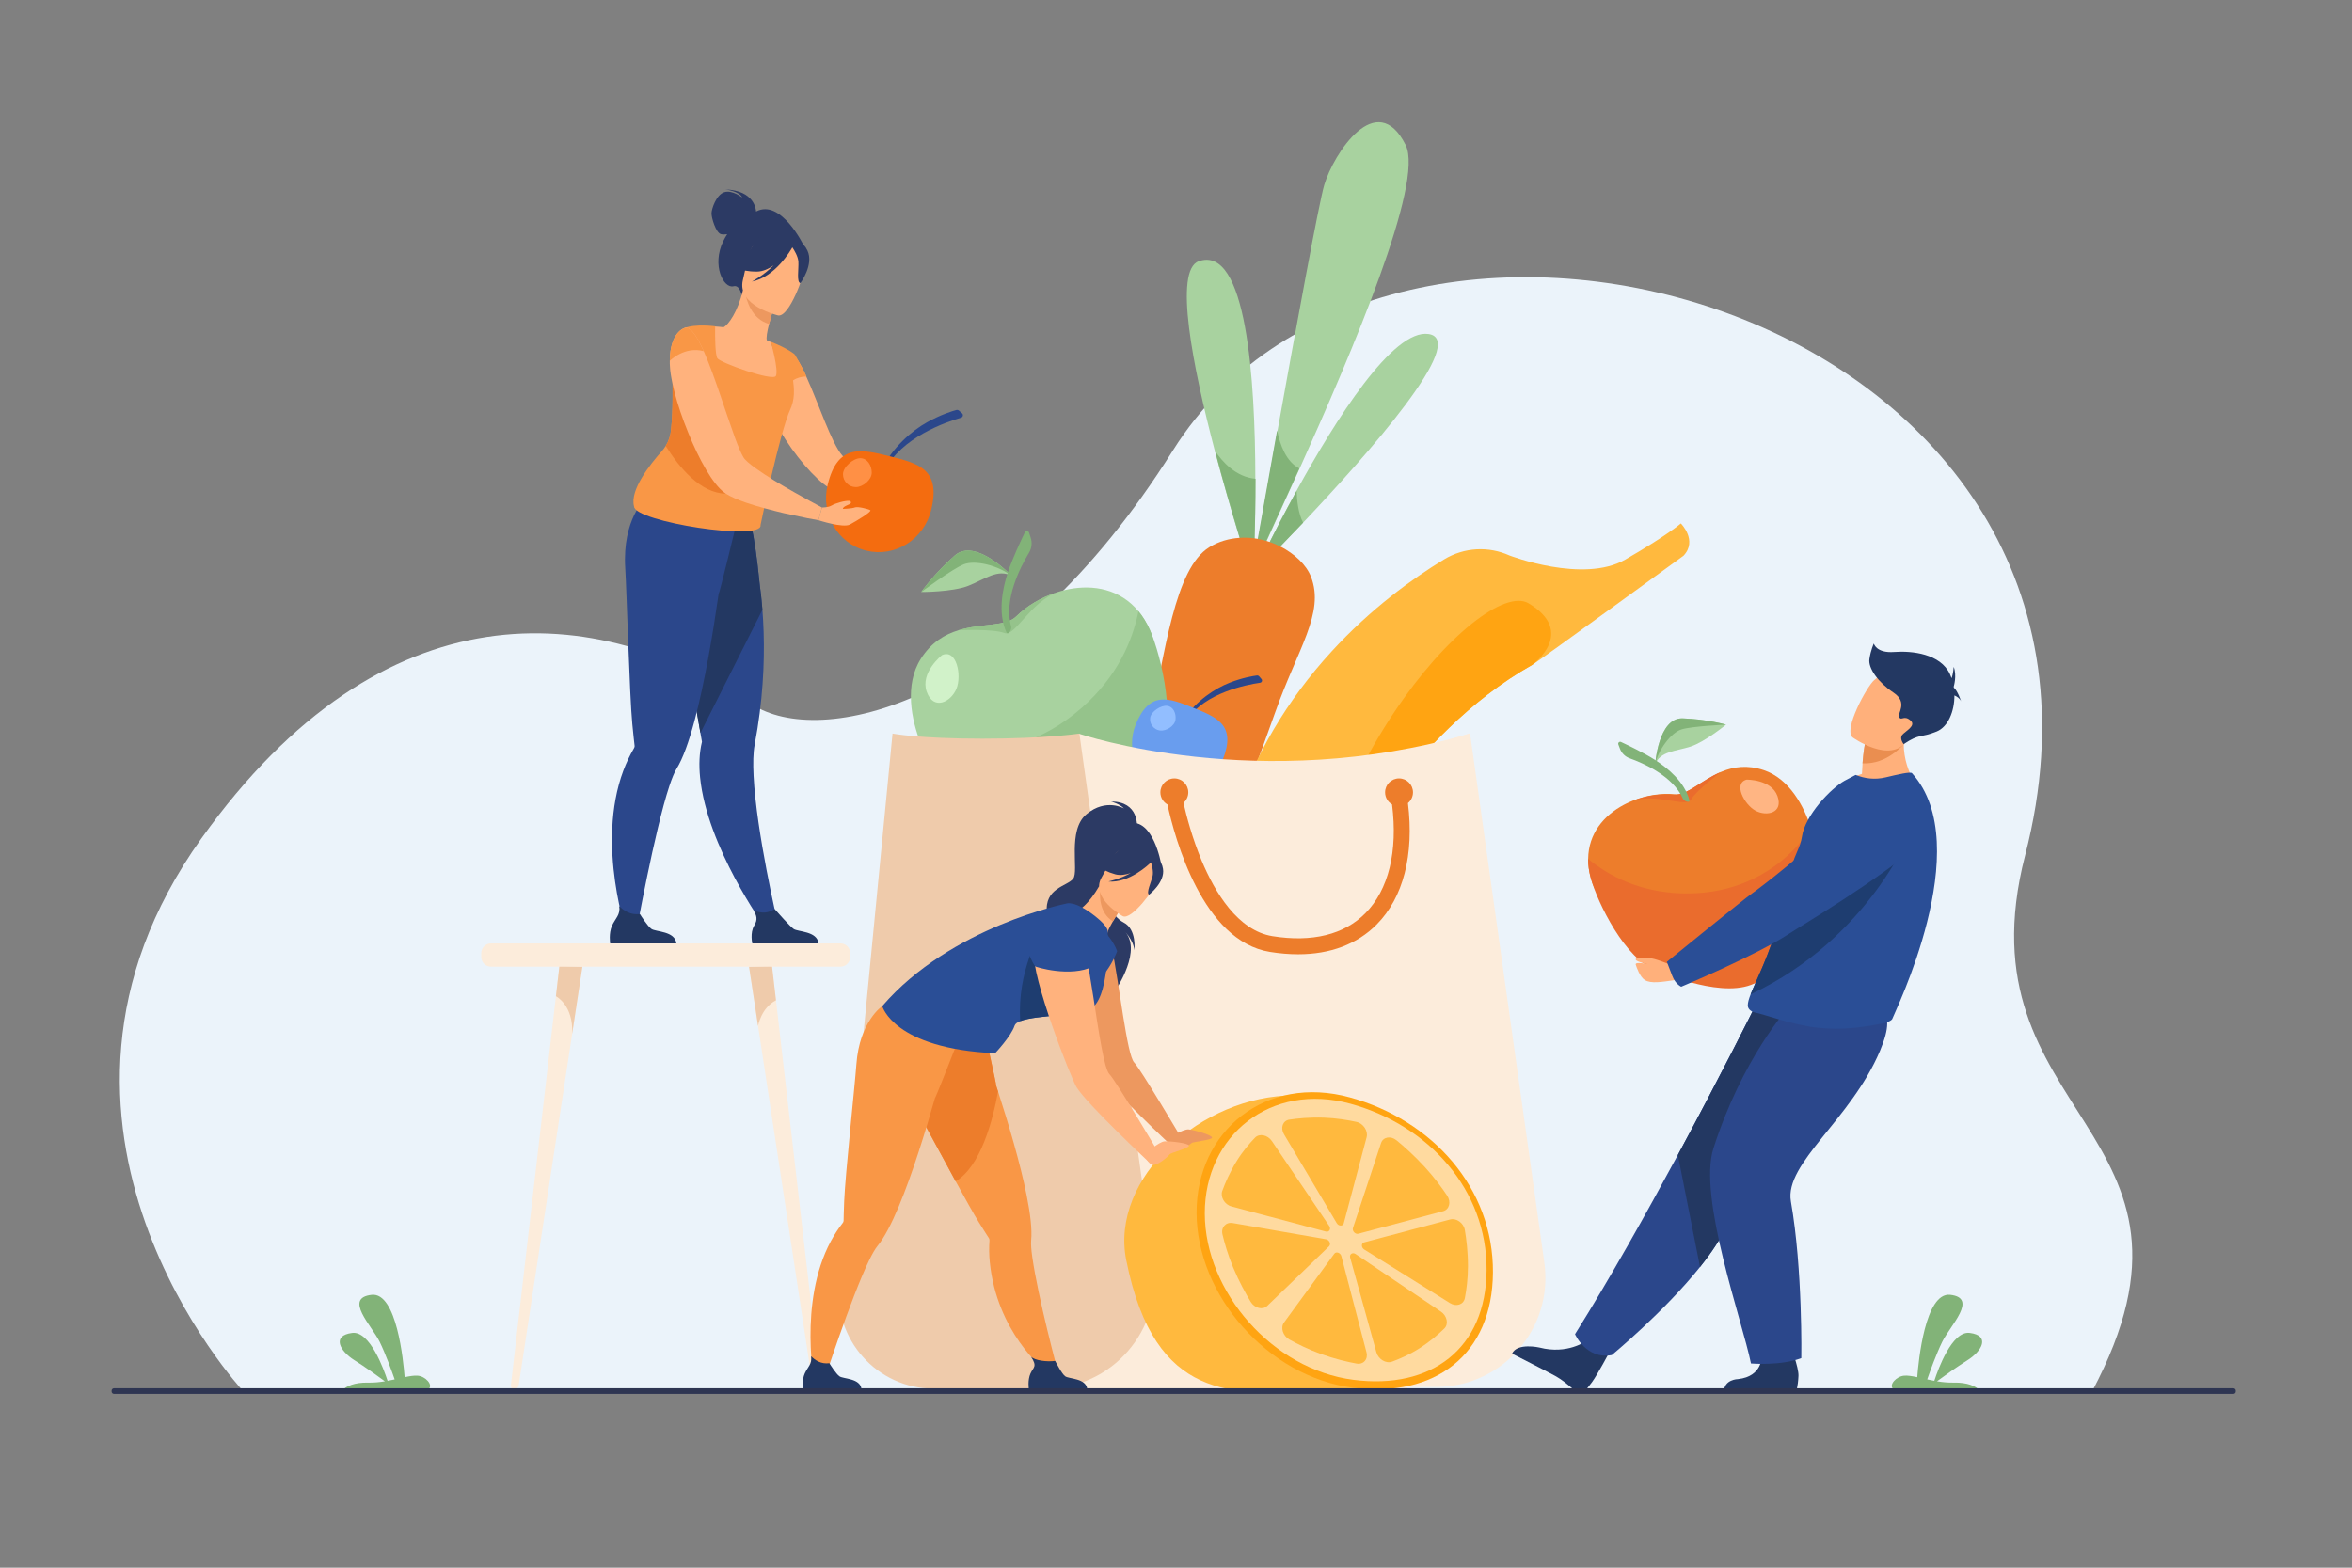 <?xml version="1.0" encoding="UTF-8" standalone="no"?>
<svg
   xmlns:dc="http://purl.org/dc/elements/1.1/"
   xmlns:cc="http://creativecommons.org/ns#"
   xmlns:rdf="http://www.w3.org/1999/02/22-rdf-syntax-ns#"
   xmlns:svg="http://www.w3.org/2000/svg"
   xmlns="http://www.w3.org/2000/svg"
   viewBox="0 0 4000 2666.667"
   height="2666.667"
   width="4000"
   xml:space="preserve"
   id="svg2"
   version="1.1"><rect x="0" y="0" width="4000" height="2666.667" fill="#808080" stroke="none"/><defs
     id="defs6" /><g
     transform="matrix(1.333,0,0,-1.333,0,2666.667)"
     id="g10"><g
       transform="scale(0.1)"
       id="g12"><g
         transform="scale(1.84)"
         id="g14"><path
           id="path16"
           style="fill:#ffffff;fill-opacity:0;fill-rule:nonzero;stroke:none"
           d="M 16300,0 H 0 V 10866.7 H 16300 V 0" /></g><g
         transform="scale(1.747)"
         id="g18"><path
           id="path20"
           style="fill:#ebf3fa;fill-opacity:1;fill-rule:nonzero;stroke:none"
           d="m 1776.22,1289.15 c 0,0 -1805.706,1938.71 -305.37,4037.72 1331.18,1862.34 2883.23,1735.04 4021.93,979.28 485.02,-321.88 1883.29,-39.67 3073.4,1855.34 C 10189.2,10745.8 15815,9178.4 14789.2,5202.41 14292.8,3278.3 16300,3208.39 15277.3,1285.09 l -13501.08,4.06" /></g><g
         transform="scale(1.036)"
         id="g22"><path
           id="path24"
           style="fill:#a8d29f;fill-opacity:1;fill-rule:nonzero;stroke:none"
           d="m 15429.3,12191.5 c -1,-17 -1.6,-25.9 -1.6,-25.9 0,0 -2.8,8.6 -8.2,25.2 -44.4,136.8 -261.2,812.1 -458.5,1564.1 -273,1040.4 -508.5,2227.3 -198.6,2337.1 587.2,208 695.5,-1454.3 697.2,-2680.9 0.9,-604.3 -24.1,-1102.7 -30.3,-1219.6" /></g><g
         transform="scale(1.159)"
         id="g26"><path
           id="path28"
           style="fill:#a8d29f;fill-opacity:1;fill-rule:nonzero;stroke:none"
           d="m 14309.2,12108.4 c -189.7,-420.9 -354.3,-775 -448.8,-987 -41.1,-92.5 -68.9,-157.9 -79.7,-190.1 9.3,52.4 34,193 69.3,393 0,0.1 0,0.1 0,0.2 53.1,299.7 130.1,732.6 214.6,1202.7 205.1,1142.6 454.8,2504 513,2698.6 102.9,343.3 576.8,1074.2 895.8,438.3 207.2,-413.3 -592.5,-2287.3 -1164.2,-3555.7" /></g><g
         transform="scale(1.15)"
         id="g30"><path
           id="path32"
           style="fill:#a8d29f;fill-opacity:1;fill-rule:nonzero;stroke:none"
           d="m 14454.5,11593.8 c -197.5,-208.5 -363.6,-377.5 -456.3,-471 -50.7,-51.2 -79.5,-79.7 -79.5,-79.7 0,0 50.6,107.8 136.7,280.1 81.4,162.7 194.5,382.8 326.8,623.6 433.2,789.4 1070.9,1801.2 1466.5,1742.7 451.3,-66.6 -678.2,-1339.9 -1394.2,-2095.7" /></g><path
         id="path34"
         style="fill:#82b378;fill-opacity:1;fill-rule:nonzero;stroke:none"
         d="m 15986.7,12631.9 c -3.2,-0.1 -6.6,-0.4 -10.1,-0.7 -46,141.8 -270.6,841.5 -475.1,1620.7 95.4,-142.9 267.8,-334.4 516.6,-356.3 1,-626.1 -24.9,-1142.5 -31.4,-1263.7" /><g
         transform="scale(1.017)"
         id="g36"><path
           id="path38"
           style="fill:#82b378;fill-opacity:1;fill-rule:nonzero;stroke:none"
           d="m 16300,13793 c -216.1,-479.4 -403.6,-882.7 -511.3,-1124.3 -8.1,67.4 -11.7,145.6 -11.7,231.1 0,0.2 0,0.2 0,0.3 60.4,341.4 148.2,834.5 244.4,1370 37.6,-186.9 115.9,-394 278.6,-477.1" /></g><g
         transform="scale(1.02)"
         id="g40"><path
           id="path42"
           style="fill:#82b378;fill-opacity:1;fill-rule:nonzero;stroke:none"
           d="m 16300,13074.1 c -222.7,-235.1 -410,-425.8 -514.6,-531.1 10.1,60.5 33.6,139.1 64.6,225.9 91.8,183.5 219.3,431.7 368.4,703.2 3.5,-113.8 19.6,-283.4 81.6,-398" /></g><path
         id="path44"
         style="fill:#a8d29f;fill-opacity:1;fill-rule:nonzero;stroke:none"
         d="m 15969.5,12667.3 c -3,-17 -4.6,-25.9 -4.6,-25.9 -2.2,1.2 -0.7,10 4.6,25.9" /><g
         transform="scale(1.037)"
         id="g46"><path
           id="path48"
           style="fill:#ed7d2b;fill-opacity:1;fill-rule:nonzero;stroke:none"
           d="m 15687.8,10523 c -367.5,-1040.97 -824.9,-2175.92 -824.9,-2175.92 l -1033.6,309.72 c 0,0 121,770.95 298.6,1628.8 207.2,1000.3 325.5,2009.5 750.5,2272 116.9,72.3 243.3,105.8 366.8,114.9 62.3,4.7 124.4,2.6 184.9,-5.4 14.5,-1.9 28.7,-4.1 43,-6.6 35.9,-6.4 71.2,-14.8 105.6,-25 13.4,-3.8 26.7,-8.1 39.9,-12.7 45.8,-15.6 90,-34.3 132.1,-55.6 179,-91.1 323.1,-228 379.6,-375.9 169.7,-444.9 -164.8,-881.9 -442.5,-1668.3" /></g><g
         transform="scale(1.329)"
         id="g50"><path
           id="path52"
           style="fill:#ffb93e;fill-opacity:1;fill-rule:nonzero;stroke:none"
           d="m 11850,7217.8 c -211.9,-642.88 -274.9,-1348.36 -187.9,-2101.08 14.6,-125.49 84.5,-234.58 185.5,-301.39 45.3,-29.94 96.8,-51.46 152.3,-62.29 124.5,0.67 370.1,226.98 510.6,515.8 38.6,79.45 69.4,163.57 87.3,249.11 140.9,668.08 401.6,1472.57 725.2,1883.73 330.8,420.47 776.4,923.07 1389.1,1268.73 0,0 0.1,0.09 0.2,0.12 59.2,33.87 1449.3,1046.23 1449.3,1046.23 138.4,146.23 -25.5,310.04 -25.5,310.04 0,0 -132,-115.76 -534.8,-347.71 -402.7,-231.86 -1110,39.9 -1110.3,39.93 -198.2,89.61 -433.4,80.5 -628.1,-37.71 -300.5,-182.38 -700.6,-470.03 -1080.1,-884.16 C 12355.9,8331.19 12042,7799.82 11850,7217.8" /></g><g
         transform="scale(1.234)"
         id="g54"><path
           id="path56"
           style="fill:#ffa412;fill-opacity:1;fill-rule:nonzero;stroke:none"
           d="m 13565.3,5941.72 c 151.7,719.39 432.5,1585.66 780.8,2028.39 356.2,452.77 836.1,993.96 1495.9,1366.17 0,0 0,0.1 0.2,0.13 11.5,8.36 457.8,337.5 -36.9,635.54 -484.1,291.65 -2460.2,-1881.21 -2334,-4298.47 41.5,85.55 74.7,176.12 94,268.24" /></g><path
         id="path58"
         style="fill:#a8d29f;fill-opacity:1;fill-rule:nonzero;stroke:none"
         d="m 14508.1,10807.3 c -77.2,-121.3 -171.9,-238.7 -283.7,-348.7 -423.5,-417.2 -1088.3,-726.6 -1944.1,-718.6 0,0 -359.3,342.5 -533.5,778.3 l 0.2,0.2 c -120.8,302.3 -209,747.4 -0.2,1077.8 134.6,212.9 307.7,313.6 483.2,366.7 298.1,90.7 602.9,43.9 736.1,176.7 131.3,130.9 318.2,243.9 523.5,309 33.5,10.7 67.5,20.1 102,27.9 h 0.1 c 14.3,3.4 28.5,6.5 42.9,9.3 0.3,0.2 0.6,0.2 0.9,0.2 316.4,61.8 654.4,1.2 889.5,-280.9 54.5,-65.4 104,-144.4 146.1,-239.4 150.6,-338.5 85.9,-767.7 -163,-1158.5" /><path
         id="path60"
         style="fill:#d1f2c9;fill-opacity:1;fill-rule:nonzero;stroke:none"
         d="m 12019,11645.3 c 0,0 -282.4,-221.7 -195.9,-467 86.6,-245.3 309.8,-132 379.6,37.9 69.8,169.9 2,511.5 -183.7,429.1" /><path
         id="path62"
         style="fill:#95c38b;fill-opacity:1;fill-rule:nonzero;stroke:none"
         d="m 14525,12205.3 c 54.5,-65.4 104,-144.5 146.1,-239.5 150.6,-338.5 357.3,-1236.2 108.5,-1627.1 l -333.8,-305.3 c -423.5,-417.2 -1309.7,-301.4 -2165.5,-293.3 0,0 -359.2,342.5 -533.5,778.3 l 0.2,0.1 c 0,0 1058.6,-418.8 2055.6,455.5 452.9,397.3 646.2,852.5 722.4,1231.3" /><path
         id="path64"
         style="fill:#a8d29f;fill-opacity:1;fill-rule:nonzero;stroke:none"
         d="m 12910.4,12651.7 c -174.8,104.1 -351.6,-42.1 -556.8,-122.3 -205.4,-80.4 -600.4,-78.8 -600.4,-78.8 0,0 162.5,233.9 428.8,466.3 266.3,232.3 728.4,-265.2 728.4,-265.2" /><path
         id="path66"
         style="fill:#82b378;fill-opacity:1;fill-rule:nonzero;stroke:none"
         d="m 12910.4,12651.7 c -164.2,134.9 -468,212.2 -616.2,151.5 -148.2,-60.6 -541,-352.6 -541,-352.6 0,0 162.5,233.9 428.8,466.3 266.3,232.3 728.4,-265.2 728.4,-265.2" /><path
         id="path68"
         style="fill:#95c38b;fill-opacity:1;fill-rule:nonzero;stroke:none"
         d="m 12966.1,12139.7 c 131.3,130.9 318.2,243.9 523.5,309 -349,-130.9 -541.5,-573.3 -674,-522 -142,55.1 -569.3,37.1 -585.6,36.3 298.1,90.7 602.9,43.9 736.1,176.7" /><path
         id="path70"
         style="fill:#95c38b;fill-opacity:1;fill-rule:nonzero;stroke:none"
         d="m 13634.6,12485.9 c -11,-3.1 -25.2,-6.2 -42.9,-9.3 14.3,3.4 28.5,6.5 42.9,9.3" /><path
         id="path72"
         style="fill:#82b378;fill-opacity:1;fill-rule:nonzero;stroke:none"
         d="m 12840.3,11935.6 v 0 c -112,247.3 -51.4,554.1 19,767.8 56.1,170.2 163.7,399.9 216.5,509.1 11.1,23.1 44.6,20.7 52.7,-3.6 l 21.3,-64.5 c 21.3,-64.5 13.5,-135.2 -21.7,-193.3 -108.2,-178.9 -325.5,-596.9 -227.6,-941 11,-38.8 -40.4,-118.8 -60.2,-74.5" /><path
         id="path74"
         style="fill:#2b478b;fill-opacity:1;fill-rule:nonzero;stroke:none"
         d="m 15144.2,10820.8 -34.8,14 c 154.1,229.4 393.3,386.7 581.6,459.4 164.9,63.7 296.9,84.7 344,90.8 11.5,1.5 22.9,-2.9 30.4,-11.7 l 29.2,-34 c 14.5,-16.9 4.5,-43.8 -17.5,-46.9 -168.5,-24.1 -700,-125.1 -932.9,-471.6" /><path
         id="path76"
         style="fill:#699dee;fill-opacity:1;fill-rule:nonzero;stroke:none"
         d="m 14488.5,10755.3 c 176.7,441.6 425.5,342 732.5,219.1 306.9,-122.8 555.7,-222.4 378.9,-664 -126.7,-316.5 -478.2,-473.5 -785.1,-350.6 -306.9,122.8 -453,479 -326.3,795.5" /><path
         id="path78"
         style="fill:#92beff;fill-opacity:1;fill-rule:nonzero;stroke:none"
         d="m 14674.6,10846.6 c 11.1,79.1 138.5,162.4 217.7,151.4 79.1,-11.1 115.9,-99.5 104.9,-178.7 -11.1,-79.1 -120.1,-147.2 -199.3,-136.1 -79.1,11.1 -134.3,84.2 -123.3,163.4" /><g
         transform="scale(1.216)"
         id="g80"><path
           id="path82"
           style="fill:#fcecdb;fill-opacity:1;fill-rule:nonzero;stroke:none"
           d="m 15423.5,8756.01 779.8,-5554.71 c 96.7,-688.94 -438.2,-1304.26 -1133.9,-1304.26 h -1174.9 c -593.3,0 -1055.1,515.21 -990.6,1104.94 l 659.9,5167.11 1859.7,586.92" /></g><g
         transform="scale(1.15)"
         id="g84"><path
           id="path86"
           style="fill:#fcecdb;fill-opacity:1;fill-rule:nonzero;stroke:none"
           d="m 11972.1,9253.61 c 0,0 1997.5,-681.06 4327.9,0 l -686.6,-7267.28 h -4348.8 l 707.5,7267.28" /></g><path
         id="path88"
         style="fill:#efcbab;fill-opacity:1;fill-rule:nonzero;stroke:none"
         d="M 13771.1,10644.1 14719,3874.3 c 117.6,-839.6 -532.7,-1589.5 -1378.4,-1589.5 h -1428.2 c -721.2,0 -1282.6,627.8 -1204.2,1346.6 l 679,7012.7 c 0,0 334.5,-65.3 1148.3,-65.3 805.9,0 1235.6,65.3 1235.6,65.3" /><g
         transform="scale(1.107)"
         id="g90"><path
           id="path92"
           style="fill:#ed7d2b;fill-opacity:1;fill-rule:nonzero;stroke:none"
           d="m 16284.9,8937.66 c 0,88.82 -72,160.79 -160.8,160.79 -88.8,0 -160.8,-71.97 -160.8,-160.79 0,-59.37 32.3,-111.14 80.2,-138.98 68.2,-541.34 -39.4,-983.73 -307.8,-1254.81 -244.1,-246.32 -614.2,-337.67 -1070.3,-264.02 -401.1,64.69 -665,508.53 -815.8,869.43 -108.6,259.6 -175.5,515.22 -209.9,667.02 33.9,29.46 55.4,72.83 55.4,121.36 0,88.82 -71.9,160.79 -160.7,160.79 -88.8,0 -160.9,-71.97 -160.9,-160.79 0,-59.91 32.8,-112.05 81.4,-139.7 86.4,-396.76 406.6,-1574.59 1181.2,-1699.65 112.8,-18.16 221.1,-27.19 324.6,-27.19 371.5,0 680.8,116.38 905.6,343.45 307.7,310.74 433.7,804.01 360.5,1399.3 35.5,29.54 58.1,74 58.1,123.79" /></g><g
         transform="scale(1.425)"
         id="g94"><path
           id="path96"
           style="fill:#ed7d2b;fill-opacity:1;fill-rule:nonzero;stroke:none"
           d="m 14774.1,5682.64 c 84.5,-28.01 175.9,-47.31 272.6,-56.44 366.6,-34.67 807,76.87 1214.8,415.62 0,0 38.5,305 -48.3,582.48 h -0.2 c -60.3,192.47 -192,440.71 -421.6,517.67 -147.9,49.56 -270.5,30.22 -375.5,-12.93 -178.6,-73.09 -306.7,-214.77 -422.6,-203.12 -114.3,11.44 -248.3,-7.44 -372.3,-56.51 -20.3,-7.93 -40.4,-16.7 -60,-26.46 l -0.1,-0.07 c -8.2,-3.93 -16.2,-8 -24.2,-12.29 -0.2,-0.07 -0.3,-0.21 -0.5,-0.27 -176.1,-94.14 -314.7,-255.51 -317.2,-482.94 -0.7,-52.72 6.5,-110.07 23.5,-172.12 60.1,-221.46 259.1,-402.28 531.6,-492.62" /></g><g
         transform="scale(1.396)"
         id="g98"><path
           id="path100"
           style="fill:#ffb583;fill-opacity:1;fill-rule:nonzero;stroke:none"
           d="m 15962,7203.65 c 0,0 227,4.11 282.5,-150.63 55.5,-154.8 -99.1,-188.39 -201.2,-133.02 -102,55.44 -205.1,249.9 -81.3,283.65" /></g><g
         transform="scale(1.425)"
         id="g102"><path
           id="path104"
           style="fill:#ea6c2d;fill-opacity:1;fill-rule:nonzero;stroke:none"
           d="m 14219,6347.45 c -0.7,-52.72 6.6,-110.14 23.5,-172.26 60.1,-221.46 312.1,-733.46 584.5,-823.8 0,0 540.3,-248.2 849.3,-132.73 344.9,128.94 557.2,401.51 585.2,823.16 0,0 38.5,305 -48.3,582.48 h -0.2 c 0,0 -344.5,-615.33 -1165.4,-585.56 -372.9,13.61 -643.9,156.6 -828.6,308.71" /></g><g
         transform="scale(1.351)"
         id="g106"><path
           id="path108"
           style="fill:#a8d29f;fill-opacity:1;fill-rule:nonzero;stroke:none"
           d="m 15630.9,7587.38 c 45.6,124.83 195.5,123.74 332.5,167.8 137.2,44.03 336.6,207.87 336.6,207.87 0,0 -178.8,51.42 -409.6,59.21 -230.7,7.79 -259.5,-434.88 -259.5,-434.88" /></g><g
         transform="scale(1.351)"
         id="g110"><path
           id="path112"
           style="fill:#82b378;fill-opacity:1;fill-rule:nonzero;stroke:none"
           d="m 15630.9,7587.38 c 27.6,136.04 149.5,300.56 249.6,331 100.1,30.43 419.5,44.67 419.5,44.67 0,0 -178.8,51.42 -409.6,59.21 -230.7,7.79 -259.5,-434.88 -259.5,-434.88" /></g><g
         transform="scale(1.347)"
         id="g114"><path
           id="path116"
           style="fill:#ea6c2d;fill-opacity:1;fill-rule:nonzero;stroke:none"
           d="m 15853.1,7323.12 c -120.8,12.1 -262.5,-7.87 -393.6,-59.75 231.3,77.93 512.1,-67.02 558.1,13.81 49.3,86.76 273.8,254.35 282.4,260.71 -188.9,-77.29 -324.3,-227.09 -446.9,-214.77" /></g><g
         transform="scale(1.273)"
         id="g118"><path
           id="path120"
           style="fill:#95c38b;fill-opacity:1;fill-rule:nonzero;stroke:none"
           d="m 16272.9,7646.4 c 7.3,3.14 16.3,7.7 27.1,13.75 -9.2,-4.4 -18.1,-8.96 -27.1,-13.75" /></g><g
         transform="scale(1.323)"
         id="g122"><path
           id="path124"
           style="fill:#82b378;fill-opacity:1;fill-rule:nonzero;stroke:none"
           d="m 16291.6,7403.33 v 0 c -46.3,175.01 -206.8,308.13 -333.2,388.98 -100.8,64.33 -253.1,137.8 -326.4,172 -15.5,7.22 -31.8,-8.09 -25.7,-24.06 l 16.1,-42.29 c 16.2,-42.36 49.9,-75.58 92.7,-90.85 131.3,-46.89 419.6,-171.49 514,-390.63 10.6,-24.63 70.9,-44.43 62.5,-13.15" /></g><g
         transform="scale(1.26)"
         id="g126"><path
           id="path128"
           style="fill:#233862;fill-opacity:1;fill-rule:nonzero;stroke:none"
           d="m 16056.8,2294.69 c 0,0 -184.8,-138.48 -467.9,-65.31 0,0 -228.3,52.06 -278.4,-61.82 0,0 350.1,-177.83 438.8,-226.47 66.7,-36.67 136.4,-94.6 185.7,-139.27 38.9,-35.39 99.6,-30.63 132.9,10.23 15.4,18.97 33,41.51 52.4,67.69 53.9,73.09 179.7,309.41 179.7,309.41 l -243.2,105.54" /></g><g
         transform="scale(1.453)"
         id="g130"><path
           id="path132"
           style="fill:#2b478b;fill-opacity:1;fill-rule:nonzero;stroke:none"
           d="m 13829.7,2050.82 c 0,0 97.6,-224.94 322.8,-183.59 0,0 459.5,379.5 774.8,773.73 102.3,128.06 189.5,257.71 240.7,376.27 209.1,483.96 773.3,1205.8 1132,1571.68 l -897.5,324.66 c 0,0 -287.5,-578.23 -669.9,-1288.59 -275.7,-511.76 -600.6,-1092.12 -902.9,-1574.16" /></g><g
         transform="scale(1.453)"
         id="g134"><path
           id="path136"
           style="fill:#233862;fill-opacity:1;fill-rule:nonzero;stroke:none"
           d="m 14732.6,3624.98 194.7,-984.02 c 102.3,128.06 189.5,257.71 240.7,376.27 209.1,483.96 773.3,1205.8 1132,1571.68 l -897.5,324.66 c 0,0 -287.5,-578.23 -669.9,-1288.59" /></g><g
         transform="scale(1.408)"
         id="g138"><path
           id="path140"
           style="fill:#233862;fill-opacity:1;fill-rule:nonzero;stroke:none"
           d="m 15963.3,1919.08 c 0,0 10.1,-185.3 -214.5,-210.01 0,0 -128.4,-0.72 -128.7,-118.62 l 652.8,-2.05 c 0,0 18.9,47.58 23.5,149.43 3.6,78.27 -75.8,282.75 -75.8,282.75 l -257.3,-101.5" /></g><g
         transform="scale(1.487)"
         id="g142"><path
           id="path144"
           style="fill:#2b478b;fill-opacity:1;fill-rule:nonzero;stroke:none"
           d="m 15340,4801.85 c 0,0 -390.7,-429.31 -638.8,-1202.8 -134.9,-420.9 247.4,-1478.99 321.9,-1846.63 0,0 256.5,-21.72 431.8,46.06 0,0 13.4,759.3 -89.2,1344.56 -57.4,327.5 514.5,700.46 764.3,1292.31 170,402.61 -36.8,395.75 -290.9,405.44 l -499.1,-38.94" /></g><g
         transform="scale(1.501)"
         id="g146"><path
           id="path148"
           style="fill:#ffb07b;fill-opacity:1;fill-rule:nonzero;stroke:none"
           d="m 15643.7,6654.67 c 215.3,-121.58 656.3,-9.46 656.3,-9.46 0,0 -179.1,204.72 -97.7,534.39 l -169.1,-85.88 -181.6,-92.24 c 0,0 -11.8,-58.23 -19.9,-162.8 -2.1,-26.93 -4,-57.01 -5.3,-89.88 -110.6,-33.52 -182.7,-94.13 -182.7,-94.13" /></g><g
         transform="scale(1.548)"
         id="g150"><path
           id="path152"
           style="fill:#2a4e96;fill-opacity:1;fill-rule:nonzero;stroke:none"
           d="m 14404.8,4634.5 c 0,-36.69 42.3,-54.27 51.3,-56.08 84.2,-15.37 319.4,-106.85 531.3,-127.85 178.4,-18.67 344,-0.97 526,35.6 24.1,4.84 80.6,20.09 84.7,43.15 5,25.27 701.9,1420.75 160.2,2020.17 -12.7,14.06 -119.7,-11.27 -217.5,-34.48 -90.3,-21.42 -173.2,-9.48 -247.2,20.2 l -91.6,-48.26 c -112.7,-62.74 -325.8,-285.75 -350.7,-460.71 -12.7,-88.96 -63.6,-154.86 -78.3,-233.1 -5.5,-29 -11.1,-57.24 -16.8,-84.82 -11.1,-54.08 -22.5,-105.5 -34.3,-154.41 -31.8,-132.31 -65.5,-246.28 -98.5,-344.67 -35.1,-104.47 -69.6,-191.43 -100.4,-264.11 -40,-94.26 -73.7,-164.75 -94.8,-218.69 -14.9,-37.99 -23.4,-67.78 -23.4,-91.94" /></g><g
         transform="scale(1.496)"
         id="g154"><path
           id="path156"
           style="fill:#1e3d70;fill-opacity:1;fill-rule:nonzero;stroke:none"
           d="m 14929.6,4890.66 c 1017.9,479.59 1370.4,1400.52 1370.4,1400.52 0,0 -827,-305.1 -1031,-384.52 -11.5,-55.96 -23.4,-109.17 -35.5,-159.77 -33,-136.91 -67.8,-254.84 -102,-356.65 -36.3,-108.1 -72,-198.08 -103.9,-273.29 -41.3,-97.53 -76.2,-170.47 -98,-226.29" /></g><g
         transform="scale(1.329)"
         id="g158"><path
           id="path160"
           style="fill:#ffb07b;fill-opacity:1;fill-rule:nonzero;stroke:none"
           d="m 16031,5791.41 c 0,0 -159.3,65.33 -195.9,60.13 -36.6,-5.26 -137.9,20.1 -132.2,-13.09 4,-22.88 134.8,-47.04 134.8,-47.04 0,0 -146.1,32.89 -134.8,-1.28 7.8,-23.48 38.8,-117.04 87.1,-147.59 57.8,-36.58 162.4,-18.89 285,-1.21 225,32.59 -44,150.08 -44,150.08" /></g><g
         transform="scale(1.514)"
         id="g162"><path
           id="path164"
           style="fill:#2a4e96;fill-opacity:1;fill-rule:nonzero;stroke:none"
           d="m 14093.3,4984.69 c -32.2,83.83 -46.9,121.82 -46.9,121.82 0,0 656.9,535.36 723.8,581.27 45.6,31.31 499.6,370.67 721,635.19 109.8,131.19 282.9,191.18 450.4,156.03 l 137.8,-28.87 c 166.6,-34.94 220.6,-245.68 91.5,-356.4 -363.8,-311.81 -977.3,-673.5 -1091.7,-748.74 -283.9,-186.76 -912,-448.43 -912,-448.43 0,0 -48.7,22.26 -73.9,88.13" /></g><g
         transform="scale(1.49)"
         id="g166"><path
           id="path168"
           style="fill:#ea8e50;fill-opacity:1;fill-rule:nonzero;stroke:none"
           d="m 15947.9,6888.91 c 213.4,-11.97 352.1,164.16 352.1,164.16 0,0 -96.4,53.44 -149.1,92.76 L 15968,7052.9 c 0,0 -11.9,-58.65 -20.1,-163.99" /></g><g
         transform="scale(1.518)"
         id="g170"><path
           id="path172"
           style="fill:#ffb07b;fill-opacity:1;fill-rule:nonzero;stroke:none"
           d="m 15570.5,6979.52 c 0,0 317.4,-227.78 456.2,-27.93 138.9,199.85 273.3,305.05 76.5,458.92 -196.7,153.88 -289.5,105.27 -352.1,49.83 -62.6,-55.43 -259.5,-416.42 -180.6,-480.82" /></g><g
         transform="scale(1.535)"
         id="g174"><path
           id="path176"
           style="fill:#233862;fill-opacity:1;fill-rule:nonzero;stroke:none"
           d="m 15537.8,7553.44 c 11.2,75.94 36.6,129.38 36.6,129.38 0,0 19.6,-81.56 168.8,-70.31 149,11.25 385.3,-14.67 464,-184.53 5,-10.81 9.5,-21.94 13.5,-33.33 14.2,37.67 17.7,94.1 17.7,94.1 28.2,-73.13 0,-164.6 0,-164.6 h -0.1 c 0.5,-2.67 0.8,-5.35 1.2,-8.01 32.9,-27.82 60.5,-114.28 60.5,-114.28 -9.9,24.1 -34.1,39.85 -55.7,49.55 0.7,-132.18 -53,-261.41 -147,-299.87 -137.6,-56.25 -136.5,-13.34 -274.9,-105.11 0,0 -37.1,46.04 -11.8,76.99 25.3,30.93 120.9,75.93 67.5,120.94 -53.4,45 -73.1,-5.63 -92.8,25.31 -19.7,30.94 78.8,120.94 -47.8,205.32 -126.6,84.38 -211,202.51 -199.7,278.45" /></g><g
         transform="scale(1.079)"
         id="g178"><path
           id="path180"
           style="fill:#2c3a64;fill-opacity:1;fill-rule:nonzero;stroke:none"
           d="m 8939.83,16038.6 c -0.78,21.2 -17.18,249.5 -364.95,261.4 0,0 171.01,-20.4 200.57,-95.6 0,0 -116.45,92.9 -211.28,63 -94.83,-29.8 -150.53,-196 -151.08,-250.6 -0.56,-54.7 52.13,-230.8 112.3,-245.8 22.8,-5.7 49.07,-4.2 72.9,-0.1 -16.01,-25 -31.7,-52.6 -46.7,-83.4 -138.78,-284.8 4.33,-563.2 121.82,-532.5 75.34,19.7 96.66,-108.8 96.66,-108.8 l 732,592.6 c 0,0 -268.86,556.3 -562.24,399.8" /></g><path
         id="path182"
         style="fill:#2b478b;fill-opacity:1;fill-rule:nonzero;stroke:none"
         d="m 9917.85,8247.8 -167.71,-62.5 c 0,0 -728.47,1010.4 -818.16,1899.3 -16.02,158.7 -10.68,312.5 23.97,454.4 0,0 -7.13,40.7 -19.58,112.6 -5.75,33.5 -12.87,73.9 -20.95,120.2 -23.69,135.7 -56.28,321.4 -93.53,532.8 -85.71,486.5 -196.76,1108.4 -283.02,1565.6 l 45.18,14.5 488.97,157.8 101.05,320.9 364.08,95.9 c 0,0 81.34,-159.1 154.05,-910.7 13.42,-98.6 25.6,-207.3 34.78,-325.2 28.34,-359.9 30.39,-806.2 -34.65,-1316.6 -16.7,-130.6 -37.79,-265.5 -63.94,-404 -19.17,-101.6 -22.05,-240.1 -13.97,-399 36.7,-726.7 303.43,-1856 303.43,-1856" /><path
         id="path184"
         style="fill:#233862;fill-opacity:1;fill-rule:nonzero;stroke:none"
         d="m 9726.98,12223.4 -790.61,-1571.8 c -5.75,33.5 -12.87,73.9 -20.95,120.2 -23.69,135.7 -56.28,321.4 -93.53,532.8 -85.71,486.5 -196.76,1108.4 -283.02,1565.6 l 45.18,14.5 488.97,157.8 101.05,320.9 364.08,95.9 c 0,0 81.34,-159.1 154.05,-910.7 13.42,-98.6 25.6,-207.3 34.78,-325.2" /><path
         id="path186"
         style="fill:#2b478b;fill-opacity:1;fill-rule:nonzero;stroke:none"
         d="m 9379.17,13257.6 -18.31,156.9 c -306.62,-81.4 -1125.89,227.6 -1125.89,227.6 0,0 -297.05,-261.1 -258.05,-887 19.04,-305.5 53.81,-1603.7 90.13,-1987.8 13.12,-139.3 24.62,-238.4 29.32,-277.9 0.09,-0.2 0.09,-0.3 0.09,-0.4 1.44,-12.1 -2.78,-23.5 -8.91,-34 -53.47,-90.8 -97.74,-185.2 -134.05,-281.9 -356.46,-949.9 54.9,-2119.7 54.9,-2119.7 l 106.75,43 c 0,0 234.09,1301.9 424.29,1877 32.29,97.5 63.24,174.2 91.61,220 82.69,133.5 159.44,351.5 229.11,610.9 131.65,490.5 237.63,1128.4 308.16,1620.8 9.72,-0.4 210.85,832.5 210.85,832.5" /><path
         id="path188"
         style="fill:#ffb27d;fill-opacity:1;fill-rule:nonzero;stroke:none"
         d="m 11794.9,13458.1 c -66,-58.4 -241.2,142.1 -265.3,168.8 -1.3,2.5 -2.5,3.8 -2.5,3.8 l 53.3,148.5 c 0,0 229.7,8.9 267.8,-29.2 38,-38.1 19,-229.8 -53.3,-291.9" /><path
         id="path190"
         style="fill:#ffb27d;fill-opacity:1;fill-rule:nonzero;stroke:none"
         d="m 11580.4,13779.2 -22.9,-153.6 c 0,0 -10.1,0 -27.9,1.3 -55.9,3.8 -191.7,11.4 -345.2,27.9 -231,22.8 -505.2,63.5 -614.3,130.7 -166.3,101.5 -439.2,412.5 -616.88,723.5 -5.08,7.6 -8.88,15.2 -12.69,22.8 -92.65,165 -157.39,328.8 -162.46,459.5 -3.81,79.9 5.07,148.5 21.57,208.1 21.58,78.7 57.12,140.9 93.92,187.9 5.09,7.6 10.16,15.2 17.78,21.6 60.92,72.3 120.56,102.8 120.56,102.8 30.5,12.7 63.5,-2.6 97.7,-39.4 v -1.3 c 28,-29.2 58.4,-73.6 87.6,-129.4 1.3,-1.3 2.6,-2.6 2.6,-3.8 6.3,-11.5 12.7,-24.1 20.3,-38.1 2.5,-2.5 3.8,-6.4 5,-8.9 14,-29.2 28,-59.6 41.9,-91.4 156.1,-340.1 322.4,-855.4 460.8,-1009 59.6,-66 332.5,-195.5 549.5,-291.9 156.1,-68.6 283.1,-119.3 283.1,-119.3" /><g
         transform="scale(1)"
         id="g192"><path
           id="path194"
           style="fill:#ffb27d;fill-opacity:1;fill-rule:nonzero;stroke:none"
           d="m 9963.41,15158.9 c -96.24,-44.6 -212.48,-75 -353.08,-82.7 -527.08,-28.9 -646.74,433.2 -668.5,739.8 75.97,27.6 142.52,25 180.85,22.9 37.37,-2 76.39,-5.9 108.56,-9.8 64.48,33.6 180.3,197.2 247.26,470.9 l 22.72,-10.5 380.32,-178.8 c 0,0 -40.38,-123.8 -70.22,-242.2 -23.28,-92.7 -39.99,-182.2 -26.02,-207.3 29.98,-12.2 47.92,-19.8 47.92,-19.8 0,0 0,-0.2 0.13,-0.5 3.84,-9.7 86.53,-220.4 130.06,-482" /></g><path
         id="path196"
         style="fill:#f99746;fill-opacity:1;fill-rule:nonzero;stroke:none"
         d="m 10096.8,14815.4 c -4,-10.6 -8.3,-20.8 -13.1,-31.4 -133.53,-287.5 -380.69,-1478.6 -380.69,-1478.6 35.19,-214.2 -1609.42,42 -1613.67,237 -57.92,206.7 205.53,538.9 354.09,705.5 18.62,21 35.33,43.5 49.84,67.1 36.7,59.5 59.98,126.6 67.37,196.7 29.17,276.4 18.08,535.4 20.53,692.9 l 0.01,0.1 c 29.03,21.5 57.1,41.3 83.25,60.2 39.98,29.2 75.31,56.4 101.33,84.1 28.62,30.1 46.55,60.9 48.61,95.7 1.5,26.3 0.68,53.2 -2.06,80.2 -1.24,12.8 -2.88,25.5 -4.8,38.2 -20.53,133.8 -76.4,255.1 -76.4,255.1 141.45,57.2 392.98,23.2 392.98,23.2 0,0 -0.27,-14 -0.41,-36.9 -0.82,-91.8 0,-327.8 29.44,-372.4 36.83,-55.6 710.64,-299.2 746.25,-223.7 35.04,74.2 -60.94,421.8 -64.5,435 -0.13,0.2 -0.13,0.4 -0.13,0.4 225.66,-88.6 306.26,-163 306.26,-163 -135.9,-88.1 61,-386.5 -44.2,-665.4" /><path
         id="path198"
         style="fill:#ed985f;fill-opacity:1;fill-rule:nonzero;stroke:none"
         d="m 9883.08,16113.1 c 0,0 -40.44,-123.7 -70.24,-242.2 -222.34,62 -289.86,295.7 -310.17,421 l 380.41,-178.8" /><g
         transform="scale(1.043)"
         id="g200"><path
           id="path202"
           style="fill:#ffb27d;fill-opacity:1;fill-rule:nonzero;stroke:none"
           d="m 9519,15320.8 c 0,0 -509.93,118 -431.56,434.4 78.39,316.5 65.36,544.8 394.26,482.8 328.91,-61.9 361.98,-198.3 361.5,-310.3 -0.48,-112 -189.52,-629.5 -324.2,-606.9" /></g><g
         transform="scale(1.051)"
         id="g204"><path
           id="path206"
           style="fill:#2c3a64;fill-opacity:1;fill-rule:nonzero;stroke:none"
           d="m 9801.33,15992.3 c -54.44,113.9 -118.49,107.8 -158.56,87.6 -237.86,220.1 -471.19,40.3 -471.19,40.3 -89.81,-217 -284.45,-305.6 -284.45,-305.6 0,0 77.77,-79.7 303.19,-77.9 68.86,0.5 138.1,32.1 201.08,75.7 -121.5,-122.4 -263.98,-196.9 -263.98,-196.9 282.19,54 471.37,380.7 490.79,415.4 23.89,-35.3 69.67,-110.4 73.48,-173.9 5.23,-86.2 -24.46,-253.7 24.93,-260.1 0,0 166.37,224.6 84.71,395.4" /></g><path
         id="path208"
         style="fill:#f99746;fill-opacity:1;fill-rule:nonzero;stroke:none"
         d="m 10141.1,15480.9 c 0,0 128.1,-223.4 147.2,-280.9 0,0 -166.1,6.4 -233.1,-121.4 0,0 -16.1,372.2 85.9,402.3" /><path
         id="path210"
         style="fill:#ed7d2b;fill-opacity:1;fill-rule:nonzero;stroke:none"
         d="m 9260.2,13705.6 c -324.38,3.4 -599.06,340.3 -766.93,609.4 36.7,59.5 59.98,126.6 67.37,196.7 29.17,276.4 18.08,535.4 20.53,692.9 l 0.01,0.1 c 29.03,21.5 57.1,41.3 83.25,60.2 39.98,29.2 75.31,56.4 101.33,84.1 265.63,-449 934.24,-1648.1 494.44,-1643.4" /><path
         id="path212"
         style="fill:#233862;fill-opacity:1;fill-rule:nonzero;stroke:none"
         d="M 8629.01,7966.2 H 7784.3 c 0,0 -20.25,128.8 23.87,226.4 42.28,93.7 108.5,136.3 92.64,249.7 53.68,-55.2 141.16,-117.1 263.28,-100.7 14.96,-24.3 96.59,-154.1 146.57,-190 55.2,-39.7 301.35,-25.5 318.35,-185.4" /><path
         id="path214"
         style="fill:#233862;fill-opacity:1;fill-rule:nonzero;stroke:none"
         d="m 10442.7,7966.2 h -844.69 c 0,0 -31.58,134.7 23.87,226.4 49.09,81.1 30.28,127.3 -6.08,194.5 38.27,-15.7 87.77,-30 142.27,-26.8 42.09,2.4 86.59,21.5 125.62,44.1 36.36,-41.4 192.01,-217.8 240.71,-252.8 55.2,-39.7 301.3,-25.5 318.3,-185.4" /><path
         id="path216"
         style="fill:#2b478b;fill-opacity:1;fill-rule:nonzero;stroke:none"
         d="m 11287.1,13998.3 -41.4,10.2 c 137.3,282.2 381.5,496.7 581.8,608.2 175.4,97.6 320.5,141.8 372.6,156.1 12.7,3.5 26.1,0.4 36,-8.3 l 38.2,-33.7 c 18.9,-16.6 11.9,-48.5 -12.4,-55.4 -185.6,-53.6 -767.5,-250.9 -974.8,-677.1" /><path
         id="path218"
         style="fill:#f46c0f;fill-opacity:1;fill-rule:nonzero;stroke:none"
         d="m 10559.9,13821.5 c 129.3,524.4 424.8,451.5 789.3,361.6 364.5,-89.9 659.9,-162.8 530.6,-687.2 -92.7,-375.8 -463.3,-607.6 -827.8,-517.7 -364.5,89.9 -584.8,467.4 -492.1,843.3" /><path
         id="path220"
         style="fill:#ff9045;fill-opacity:1;fill-rule:nonzero;stroke:none"
         d="m 10754.9,13953.4 c 0,90.8 130.2,204.5 221,204.5 90.7,0 146,-93.7 146,-184.4 0,-90.8 -111.9,-184.4 -202.6,-184.4 -90.8,0 -164.4,73.5 -164.4,164.3" /><path
         id="path222"
         style="fill:#ffb27d;fill-opacity:1;fill-rule:nonzero;stroke:none"
         d="m 10486.3,13529.1 -44.4,-162.4 c 0,0 -55.9,10.1 -144.7,26.6 -26.7,5.1 -41.9,8.9 -41.9,8.9 -71.1,14 -156.1,33 -248.8,53.3 h -1.2 c -158.69,38.1 -336.38,83.8 -486.15,134.6 -105.35,36.8 -196.73,76.1 -258.93,115.5 -6.34,3.8 -11.41,7.6 -17.76,12.7 -148.5,107.8 -324.93,425.1 -462,765.3 -19.03,46.9 -36.81,93.9 -54.58,139.6 -63.46,170.1 -114.22,337.6 -144.68,482.3 -19.05,86.3 -31.73,165 -34.28,229.7 -1.27,22.9 -2.54,44.4 -1.27,64.8 2.54,368 185.31,418.8 185.31,418.8 3.81,1.3 7.62,2.5 12.69,3.8 31.73,5.1 64.73,-16.5 99.01,-58.4 43.15,-52 88.84,-137 135.8,-239.8 72.34,-163.8 148.5,-375.7 219.58,-586.5 39.34,-115.4 77.41,-230.9 115.49,-337.5 21.58,-64.8 43.16,-125.7 63.46,-181.5 39.35,-106.7 74.89,-193 106.62,-247.5 20.31,-35.6 78.69,-85.1 156.11,-140.9 134.54,-97.8 331.27,-215.8 502.58,-312.2 71.1,-40.7 138.4,-77.5 194.2,-107.9 90.1,-49.5 149.8,-81.3 149.8,-81.3" /><path
         id="path224"
         style="fill:#f99746;fill-opacity:1;fill-rule:nonzero;stroke:none"
         d="m 8978.01,15523.8 c -244.34,67.4 -432.82,-123.4 -432.82,-123.4 3.07,367.5 185.99,417.8 185.99,417.8 73.59,30.5 158.87,-97 246.83,-294.4" /><path
         id="path226"
         style="fill:#ffb27d;fill-opacity:1;fill-rule:nonzero;stroke:none"
         d="m 10486.3,13529.1 c 0,0 79.7,-1.7 124.8,25.8 45.1,27.6 172.8,65.1 230.4,58.9 0,0 21.3,-8.8 13.7,-28.8 -7.5,-20.1 -101.4,-36.3 -101.4,-73.9 0,0 117.7,3.8 152.8,18.8 35,15 170.2,-19.5 196.5,-35.1 26.4,-15.5 -171.5,-134.7 -259.1,-182.8 -87.7,-48.1 -402.1,54.7 -402.1,54.7 l 44.4,162.4" /><path
         id="path228"
         style="fill:#fcecdb;fill-opacity:1;fill-rule:nonzero;stroke:none"
         d="m 10426.7,2276 c -28.8,0 -53.4,23.5 -58.4,55.5 l -285.8,1879.3 -411.12,2702.9 -114.97,755.8 292.83,9.7 50.81,-438.8 356.75,-3083.3 211.5,-1827.6 c 3.2,-28.3 -16.3,-53.5 -41.6,-53.5" /><path
         id="path230"
         style="fill:#fcecdb;fill-opacity:1;fill-rule:nonzero;stroke:none"
         d="m 7430.15,7669.5 -130.32,-856.6 v -0.1 L 6939.93,4446.7 6618.14,2331.5 c -4.84,-32 -29.45,-55.5 -58.23,-55.5 -25.36,0 -44.97,25.2 -41.63,53.5 l 277.48,2397.9 296.75,2564.8 44.81,387 292.83,-9.7" /><path
         id="path232"
         style="fill:#efcbab;fill-opacity:1;fill-rule:nonzero;stroke:none"
         d="m 7299.83,6812.9 c 17.11,368.1 -207.32,479.3 -207.32,479.3 l 44.81,387 292.83,-9.7 -130.32,-856.6" /><path
         id="path234"
         style="fill:#efcbab;fill-opacity:1;fill-rule:nonzero;stroke:none"
         d="m 9900.05,7240.4 c -189.72,-97.1 -228.67,-326.7 -228.67,-326.7 l -114.97,755.8 292.83,9.7 50.81,-438.8" /><path
         id="path236"
         style="fill:#fcecdb;fill-opacity:1;fill-rule:nonzero;stroke:none"
         d="M 10722.9,7669.5 H 6263.59 c -68.07,0 -123.77,55.7 -123.77,123.7 v 49.2 c 0,68.1 55.7,123.8 123.77,123.8 h 4459.31 c 68.1,0 123.8,-55.7 123.8,-123.8 v -49.2 c 0,-68 -55.7,-123.7 -123.8,-123.7" /><g
         transform="scale(1.558)"
         id="g238"><path
           id="path240"
           style="fill:#82b378;fill-opacity:1;fill-rule:nonzero;stroke:none"
           d="m 16197.2,1464.75 h -694.7 c -37.2,31.58 25.8,103.28 91.6,108.1 28.6,2.11 64.7,-3.86 106,-12.59 9.6,126.97 64.2,697.81 269.9,674.83 231.3,-25.67 0,-251.36 -65.4,-384.94 -48.4,-98.98 -99.5,-240.91 -122.9,-307.92 18.8,-4.05 38.2,-8.03 58.1,-11.69 30.6,94.17 144.8,410.82 289.8,392.4 170.4,-21.64 101.9,-148.6 -18.8,-223.96 -88.6,-55.46 -197.4,-134.22 -249,-172.29 43.8,-7.12 89.5,-11.94 135.8,-10.85 119,2.83 177.1,-32.28 199.6,-51.09" /></g><path
         id="path242"
         style="fill:#82b378;fill-opacity:1;fill-rule:nonzero;stroke:none"
         d="m 4388.02,2281.9 h 1082.23 c 58,49.2 -40.12,160.9 -142.66,168.4 -44.52,3.3 -100.84,-6 -165.18,-19.6 -14.88,197.8 -99.93,1087.1 -420.46,1051.3 -360.4,-40 0,-391.6 101.88,-599.7 75.47,-154.2 155.09,-375.3 191.46,-479.7 -29.25,-6.3 -59.55,-12.5 -90.49,-18.2 -47.77,146.7 -225.51,640 -451.53,611.3 -265.38,-33.7 -158.71,-231.5 29.39,-348.9 137.99,-86.4 307.45,-209.1 387.97,-268.4 -68.23,-11.1 -139.42,-18.6 -211.66,-16.9 -185.38,4.4 -275.86,-50.3 -310.95,-79.6" /><g
         transform="scale(1.125)"
         id="g244"><path
           id="path246"
           style="fill:#ffb93e;fill-opacity:1;fill-rule:nonzero;stroke:none"
           d="m 12771.8,3491.04 c 41.3,-206.9 91.8,-385.98 150.6,-540.8 455.4,-1199.97 1404.7,-941.26 2331.4,-941.26 1046.2,0 1044.2,700.77 1044.2,1648.07 0,947.21 -579.6,1699.97 -1625.7,1699.97 -1046.2,0 -2085.4,-936.99 -1900.5,-1865.98" /></g><g
         transform="scale(1.169)"
         id="g248"><path
           id="path250"
           style="fill:#ffa412;fill-opacity:1;fill-rule:nonzero;stroke:none"
           d="m 16293.7,3222.34 c 6.3,923.33 -665.1,1665.22 -1561.6,1911.4 -914.7,251.31 -1674.4,-363.33 -1673,-1258.87 1.5,-899.57 776.9,-1790.57 1704.7,-1910.29 897.4,-115.86 1523.8,359.66 1529.9,1257.76" /></g><g
         transform="scale(1.164)"
         id="g252"><path
           id="path254"
           style="fill:#ffda9f;fill-opacity:1;fill-rule:nonzero;stroke:none"
           d="m 16294,3260.84 c 6,881.71 -635.2,1590.08 -1491.2,1825.2 -873.5,239.93 -1598.9,-346.93 -1597.6,-1202.07 1.4,-859.11 741.9,-1709.96 1627.9,-1824.26 856.9,-110.59 1455,343.49 1460.9,1201.13" /></g><g
         transform="scale(1.071)"
         id="g256"><path
           id="path258"
           style="fill:#ffb93e;fill-opacity:1;fill-rule:nonzero;stroke:none"
           d="m 16007.6,4103.45 272.1,1024.32 c 20.3,76.18 -39.1,166.09 -121.7,184.01 -100.8,21.94 -239.6,45.37 -387,50.41 -170.6,5.8 -314,-8.58 -413.1,-23.89 -76.8,-11.86 -107.5,-98.03 -62.2,-174.4 l 628,-1058.67 c 22.4,-37.91 74,-39.03 83.9,-1.78" /></g><g
         transform="scale(1.149)"
         id="g260"><path
           id="path262"
           style="fill:#ffb93e;fill-opacity:1;fill-rule:nonzero;stroke:none"
           d="m 15148.4,3533.61 951.7,-594.83 c 70.8,-44.22 151.7,-16.89 165.6,56.25 17.1,89.15 34.3,214.09 34.3,353.31 0,161.15 -17.7,302.89 -34.8,402.58 -13.4,77.32 -93.7,134.78 -162.6,116.5 l -955.3,-254.15 c -34.1,-9.14 -33.6,-58.07 1.1,-79.66" /></g><g
         transform="scale(1.136)"
         id="g264"><path
           id="path266"
           style="fill:#ffb93e;fill-opacity:1;fill-rule:nonzero;stroke:none"
           d="m 15255.3,3751.17 951.6,253.15 c 70.7,18.83 93.1,104.39 45.6,175.43 -58,86.61 -142.7,202.79 -247.4,317.31 -121.1,132.47 -237,235.19 -321.1,303.85 -65.1,53.07 -150.8,37.76 -173.6,-31.08 l -315.5,-953.96 c -11.3,-34.15 25.9,-73.94 60.4,-64.7" /></g><g
         transform="scale(1.134)"
         id="g268"><path
           id="path270"
           style="fill:#ffb93e;fill-opacity:1;fill-rule:nonzero;stroke:none"
           d="M 15190.2,3489.06 15485,2424.62 c 22,-79.18 107.8,-131.12 176,-106.34 83.1,30.33 194.3,78.03 303.1,146.81 125.7,79.62 222.2,164.01 286.2,227.14 49.7,49.02 30.5,142.4 -38.7,189.13 l -960,647.91 c -34.4,23.19 -72,-1.5 -61.4,-40.21" /></g><g
         transform="scale(1.042)"
         id="g272"><path
           id="path274"
           style="fill:#ffb93e;fill-opacity:1;fill-rule:nonzero;stroke:none"
           d="m 16274.5,4185.56 -700.7,1037.75 c -52.2,77.23 -153.1,98.34 -207,42.98 -65.6,-67.45 -150.4,-165.6 -224.5,-285.63 -85.7,-138.93 -142.1,-270.76 -176.7,-366.23 -26.9,-73.97 28.4,-167.81 111.8,-190.07 l 1155.8,-307.98 c 41.4,-11.04 66.8,31.47 41.3,69.18" /></g><g
         transform="scale(1.042)"
         id="g276"><path
           id="path278"
           style="fill:#ffb93e;fill-opacity:1;fill-rule:nonzero;stroke:none"
           d="m 16235.6,4022.15 -1141.8,198.54 c -85,14.78 -146.5,-53.45 -125.8,-139.91 25.1,-105.46 66.4,-249.98 129.9,-402.08 73.6,-175.99 154.5,-322.33 215.7,-423 47.5,-78.11 147.1,-102.87 201.8,-50.19 l 757.4,730.08 c 27.2,26.2 4.3,79.36 -37.2,86.56" /></g><g
         transform="scale(1.071)"
         id="g280"><path
           id="path282"
           style="fill:#ffb93e;fill-opacity:1;fill-rule:nonzero;stroke:none"
           d="m 15894.8,3740.75 -599,-819.39 c -44.6,-60.97 -13.1,-160.12 64.7,-203.25 95,-52.46 227.6,-118.84 375,-171.68 170.5,-61.24 319.9,-95.6 424.8,-114.46 81.4,-14.75 139.7,51.63 118,134.25 L 15979,3711.54 c -10.7,41.07 -62.4,58.9 -84.2,29.21" /></g><path
         id="path284"
         style="fill:#2c3a64;fill-opacity:1;fill-rule:nonzero;stroke:none"
         d="m 14403.9,9500.6 c 4.8,19.5 -425.5,-194.6 -447.4,-218.8 -201.8,-223.9 -144.3,-516 -28.8,-518.9 74.1,-1.7 59.8,-124.9 59.8,-124.9 l 825.2,349.1 c 0,0 -99.4,579.4 -408.8,513.5" /><path
         id="path286"
         style="fill:#2c3a64;fill-opacity:1;fill-rule:nonzero;stroke:none"
         d="m 14505.5,9455.4 c 0,0 29.5,321.4 -329.7,321.4 0,0 108.8,-29.5 165.1,-88.5 0,0 -229.1,134.4 -478.4,-72.2 -249.3,-206.7 -94.4,-724.9 -170.2,-823.4 -75.8,-98.4 -371,-118.1 -334.9,-436.2 36.1,-318.2 936.9,-716.7 879.1,-980 0,0 353,519 100.6,755.8 0,0 123,-115.9 135.6,-253.7 0,0 33.4,269 -137.8,355.1 -151.5,76.1 -275.5,354.5 -262.4,404.3 13.1,49.8 433,817.4 433,817.4" /><path
         id="path288"
         style="fill:#ed985f;fill-opacity:1;fill-rule:nonzero;stroke:none"
         d="m 14179.3,7943 c -55.3,266.7 -401.2,349.4 -564.8,131.6 -29.4,-39.2 -50.1,-85.5 -56.9,-140.1 -37.3,-302.8 446.7,-1535.9 516.1,-1647.5 126.2,-203.3 869.3,-900.1 869.3,-900.1 l 137,83 c 0,0 -527.2,892.4 -608.8,975.9 -94.3,96.6 -186.7,990.8 -291.9,1497.2" /><path
         id="path290"
         style="fill:#ed985f;fill-opacity:1;fill-rule:nonzero;stroke:none"
         d="m 14890.9,5469.6 c 0,0 199.9,131.2 275.6,122.7 75.6,-8.4 294.6,-71.4 297.3,-103.6 2.7,-32.2 -244,-52.3 -260.6,-69.9 -16.5,-17.6 -184,-129.4 -244.8,-94.4 -60.7,35.1 -67.5,145.2 -67.5,145.2" /><path
         id="path292"
         style="fill:#f99746;fill-opacity:1;fill-rule:nonzero;stroke:none"
         d="m 13496.6,2504.5 -178.6,26.2 c 0,0 -600.4,477.1 -689.8,1367.5 -9.1,90.6 -11,182.6 -4.3,275.3 0.8,10.7 -0.4,21.3 -6.2,30.3 0,0.1 -0.1,0.2 -0.2,0.3 -19.2,29.5 -67.1,103.3 -131.8,208.2 -63.9,103.4 -173.1,298.9 -293.3,518.3 -216.5,395.1 -468.5,867.6 -555,1018.1 -275.5,479.6 -142.7,802.1 -142.7,802.1 0,0 768.5,76 979.1,260.2 l 75.8,-116.9 c 0,0 166.6,-737.1 158.7,-740.5 8.2,-25.1 16.5,-50.6 25,-76.6 131.4,-405.6 282.5,-912.5 364.9,-1325.4 46.4,-232.3 70.9,-434.7 57.7,-572.6 -4.5,-47.3 1,-120 13.6,-209.7 74.4,-529.1 327.1,-1464.8 327.1,-1464.8" /><path
         id="path294"
         style="fill:#233862;fill-opacity:1;fill-rule:nonzero;stroke:none"
         d="m 13871.2,2278.5 h -745 c 0,0 -17.9,113.6 21,199.7 37.3,82.7 90.5,85.3 6.8,214.9 47.3,-48.8 199.5,-68.9 307.2,-54.4 13.2,-21.4 85.1,-165 129.2,-196.7 48.7,-34.9 265.8,-22.5 280.8,-163.5" /><path
         id="path296"
         style="fill:#ed7d2b;fill-opacity:1;fill-rule:nonzero;stroke:none"
         d="m 12733.3,6077 c -65.1,-358.9 -218.8,-956.3 -540.9,-1146.4 -216.5,395.1 -468.5,867.6 -555,1018.1 -275.5,479.6 -142.7,802.1 -142.7,802.1 0,0 768.5,76 979.1,260.2 l 75.8,-116.9 c 0,0 166.6,-737.1 158.7,-740.5 8.2,-25.1 16.5,-50.6 25,-76.6" /><path
         id="path298"
         style="fill:#2a4e96;fill-opacity:1;fill-rule:nonzero;stroke:none"
         d="m 14099.6,8108.5 c 0,0 105.4,-109.6 153.5,-240.8 0,0 -168.1,-482.5 -560.8,-543.1 0,0 310.7,784.1 407.3,783.9" /><path
         id="path300"
         style="fill:#f99746;fill-opacity:1;fill-rule:nonzero;stroke:none"
         d="m 12210.8,6695.4 2.5,139.3 c -277.6,-35 -957.3,331.8 -957.3,331.8 0,0 -290.4,-193.2 -330.2,-744.8 -19.4,-269.3 -142.1,-1408.1 -155.7,-1748.1 -5,-123.3 -6.6,-211.2 -7.2,-246.4 0.1,-0.1 0.1,-0.2 0.1,-0.3 -0.2,-10.7 -5.2,-20.2 -11.8,-28.7 -57.5,-73 -107.3,-150.4 -150.5,-230.6 -423.6,-788.2 -202.1,-1859.1 -202.1,-1859.1 l 98.4,25 c 0,0 358.2,1110.2 592.3,1590.4 39.8,81.5 75.9,144.8 106.1,181.5 88,106.9 180.8,288.5 272.3,507 172.9,413.1 340.8,958.2 460.6,1380.3 8.4,-1.5 282.5,702.7 282.5,702.7" /><path
         id="path302"
         style="fill:#ffb27d;fill-opacity:1;fill-rule:nonzero;stroke:none"
         d="m 13835.4,7625.4 c -453.9,104.2 -163.9,741.9 -137.6,730.7 62.9,12.8 201,123.2 324.5,338.8 l 16.7,-14.4 278.8,-244.4 c 0,0 -64.5,-95.1 -118.7,-188.2 -42.3,-72.9 -78.3,-144.7 -72.6,-169.3 22.4,-17.7 -170.1,-481 -291.1,-453.2" /><path
         id="path304"
         style="fill:#ed985f;fill-opacity:1;fill-rule:nonzero;stroke:none"
         d="m 14317.8,8436 c 0,0 -64.5,-94.9 -118.7,-188.1 -173.3,106.8 -173.5,321.3 -160.1,432.5 l 278.8,-244.4" /><path
         id="path306"
         style="fill:#ffb27d;fill-opacity:1;fill-rule:nonzero;stroke:none"
         d="m 14325.5,8313.6 c 0,0 -420.8,234.2 -271,494 149.9,259.8 196.5,465 471.5,326.5 275,-138.6 269.6,-267.5 240.6,-366.4 -28.9,-98.9 -327.8,-508.3 -441.1,-454.1" /><path
         id="path308"
         style="fill:#2c3a64;fill-opacity:1;fill-rule:nonzero;stroke:none"
         d="m 14837.7,8919.2 c -19.2,115.4 -77.8,126.4 -118.7,118.7 -155.4,257 -409.3,156.7 -409.3,156.7 -135.6,-170.2 -331.7,-199.2 -331.7,-199.2 0,0 48.9,-90.9 250.1,-147.1 61.4,-17.2 131.2,-6.8 198.4,15.8 -139.5,-77.8 -285.5,-107.6 -285.5,-107.6 265.1,-24.3 517.4,218.1 543.5,244 12.3,-37.5 33.7,-116.2 20.9,-173.7 -17.5,-78.1 -86.8,-219.6 -44.5,-237.9 0,0 205.7,157.3 176.8,330.3" /><path
         id="path310"
         style="fill:#233862;fill-opacity:1;fill-rule:nonzero;stroke:none"
         d="m 10991.1,2278.5 h -745 c 0,0 -17.9,113.6 21,199.7 37.3,82.7 95.7,120.2 81.7,220.2 47.4,-48.7 124.5,-103.3 232.2,-88.8 13.2,-21.4 85.2,-135.9 129.3,-167.6 48.7,-34.9 265.8,-22.5 280.8,-163.5" /><path
         id="path312"
         style="fill:#2a4e96;fill-opacity:1;fill-rule:nonzero;stroke:none"
         d="m 13888.8,7119.8 c -95.9,-33.5 -230.4,-51.8 -368.1,-66.7 -195.9,-21.4 -398.1,-36 -504.1,-78.3 -38.6,-15.4 -64.5,-34.4 -72.5,-58.8 -46,-138.1 -248.4,-351.2 -248.4,-351.2 -1297.2,59.1 -1439.7,601.7 -1439.7,601.7 872.9,1014.9 2350.7,1308.7 2350.7,1308.7 0,0 105.5,44.8 371.4,-166.5 177.4,-141 154,-195.2 154,-195.2 0,0 38.8,-895.3 -243.3,-993.7" /><path
         id="path314"
         style="fill:#1e3d70;fill-opacity:1;fill-rule:nonzero;stroke:none"
         d="m 13520.7,7053.1 c -195.9,-21.4 -398.1,-36 -504.1,-78.3 -43.3,647 262.1,1133.7 262.1,1133.7 0,0 199.1,-810.6 242,-1055.4" /><path
         id="path316"
         style="fill:#ffb27d;fill-opacity:1;fill-rule:nonzero;stroke:none"
         d="m 13722.4,8233.7 c 0,0 -491,-48.6 -530.4,-367.6 -39.3,-319 470.7,-1618.4 543.8,-1736.1 133,-214.2 916.1,-948.4 916.1,-948.4 l 144.3,87.4 c 0,0 -555.4,940.4 -641.5,1028.4 -135,138.1 -266.1,1825.7 -432.3,1936.3" /><path
         id="path318"
         style="fill:#2a4e96;fill-opacity:1;fill-rule:nonzero;stroke:none"
         d="m 13206.2,7674.2 c 1.3,-7.3 453.1,-147.6 743.9,0 0,0 62.2,670.9 -284.9,634.5 -347.2,-36.4 -552.7,-145.8 -561.5,-312 -8.7,-166.2 102.5,-322.5 102.5,-322.5" /><path
         id="path320"
         style="fill:#ffb27d;fill-opacity:1;fill-rule:nonzero;stroke:none"
         d="m 14607.3,5274.8 c 0,0 176.1,161.8 252.1,165.6 76.1,3.9 302.4,-23 310.2,-54.4 7.8,-31.3 -232.4,-90.9 -245.9,-111 -13.5,-20 -160.8,-157.4 -226.4,-132.5 -65.6,24.8 -90,132.3 -90,132.3" /><g
         transform="scale(1.75)"
         id="g322"><path
           id="path324"
           style="fill:#2e3552;fill-opacity:1;fill-rule:nonzero;stroke:none"
           d="M 16282.5,1267.03 H 831.22 c -9.65,0 -17.55,7.89 -17.55,17.55 v 6 c 0,9.65 7.9,17.53 17.55,17.53 H 16282.5 c 9.6,0 17.5,-7.88 17.5,-17.53 v -6 c 0,-9.66 -7.9,-17.55 -17.5,-17.55" /></g></g></g></svg>